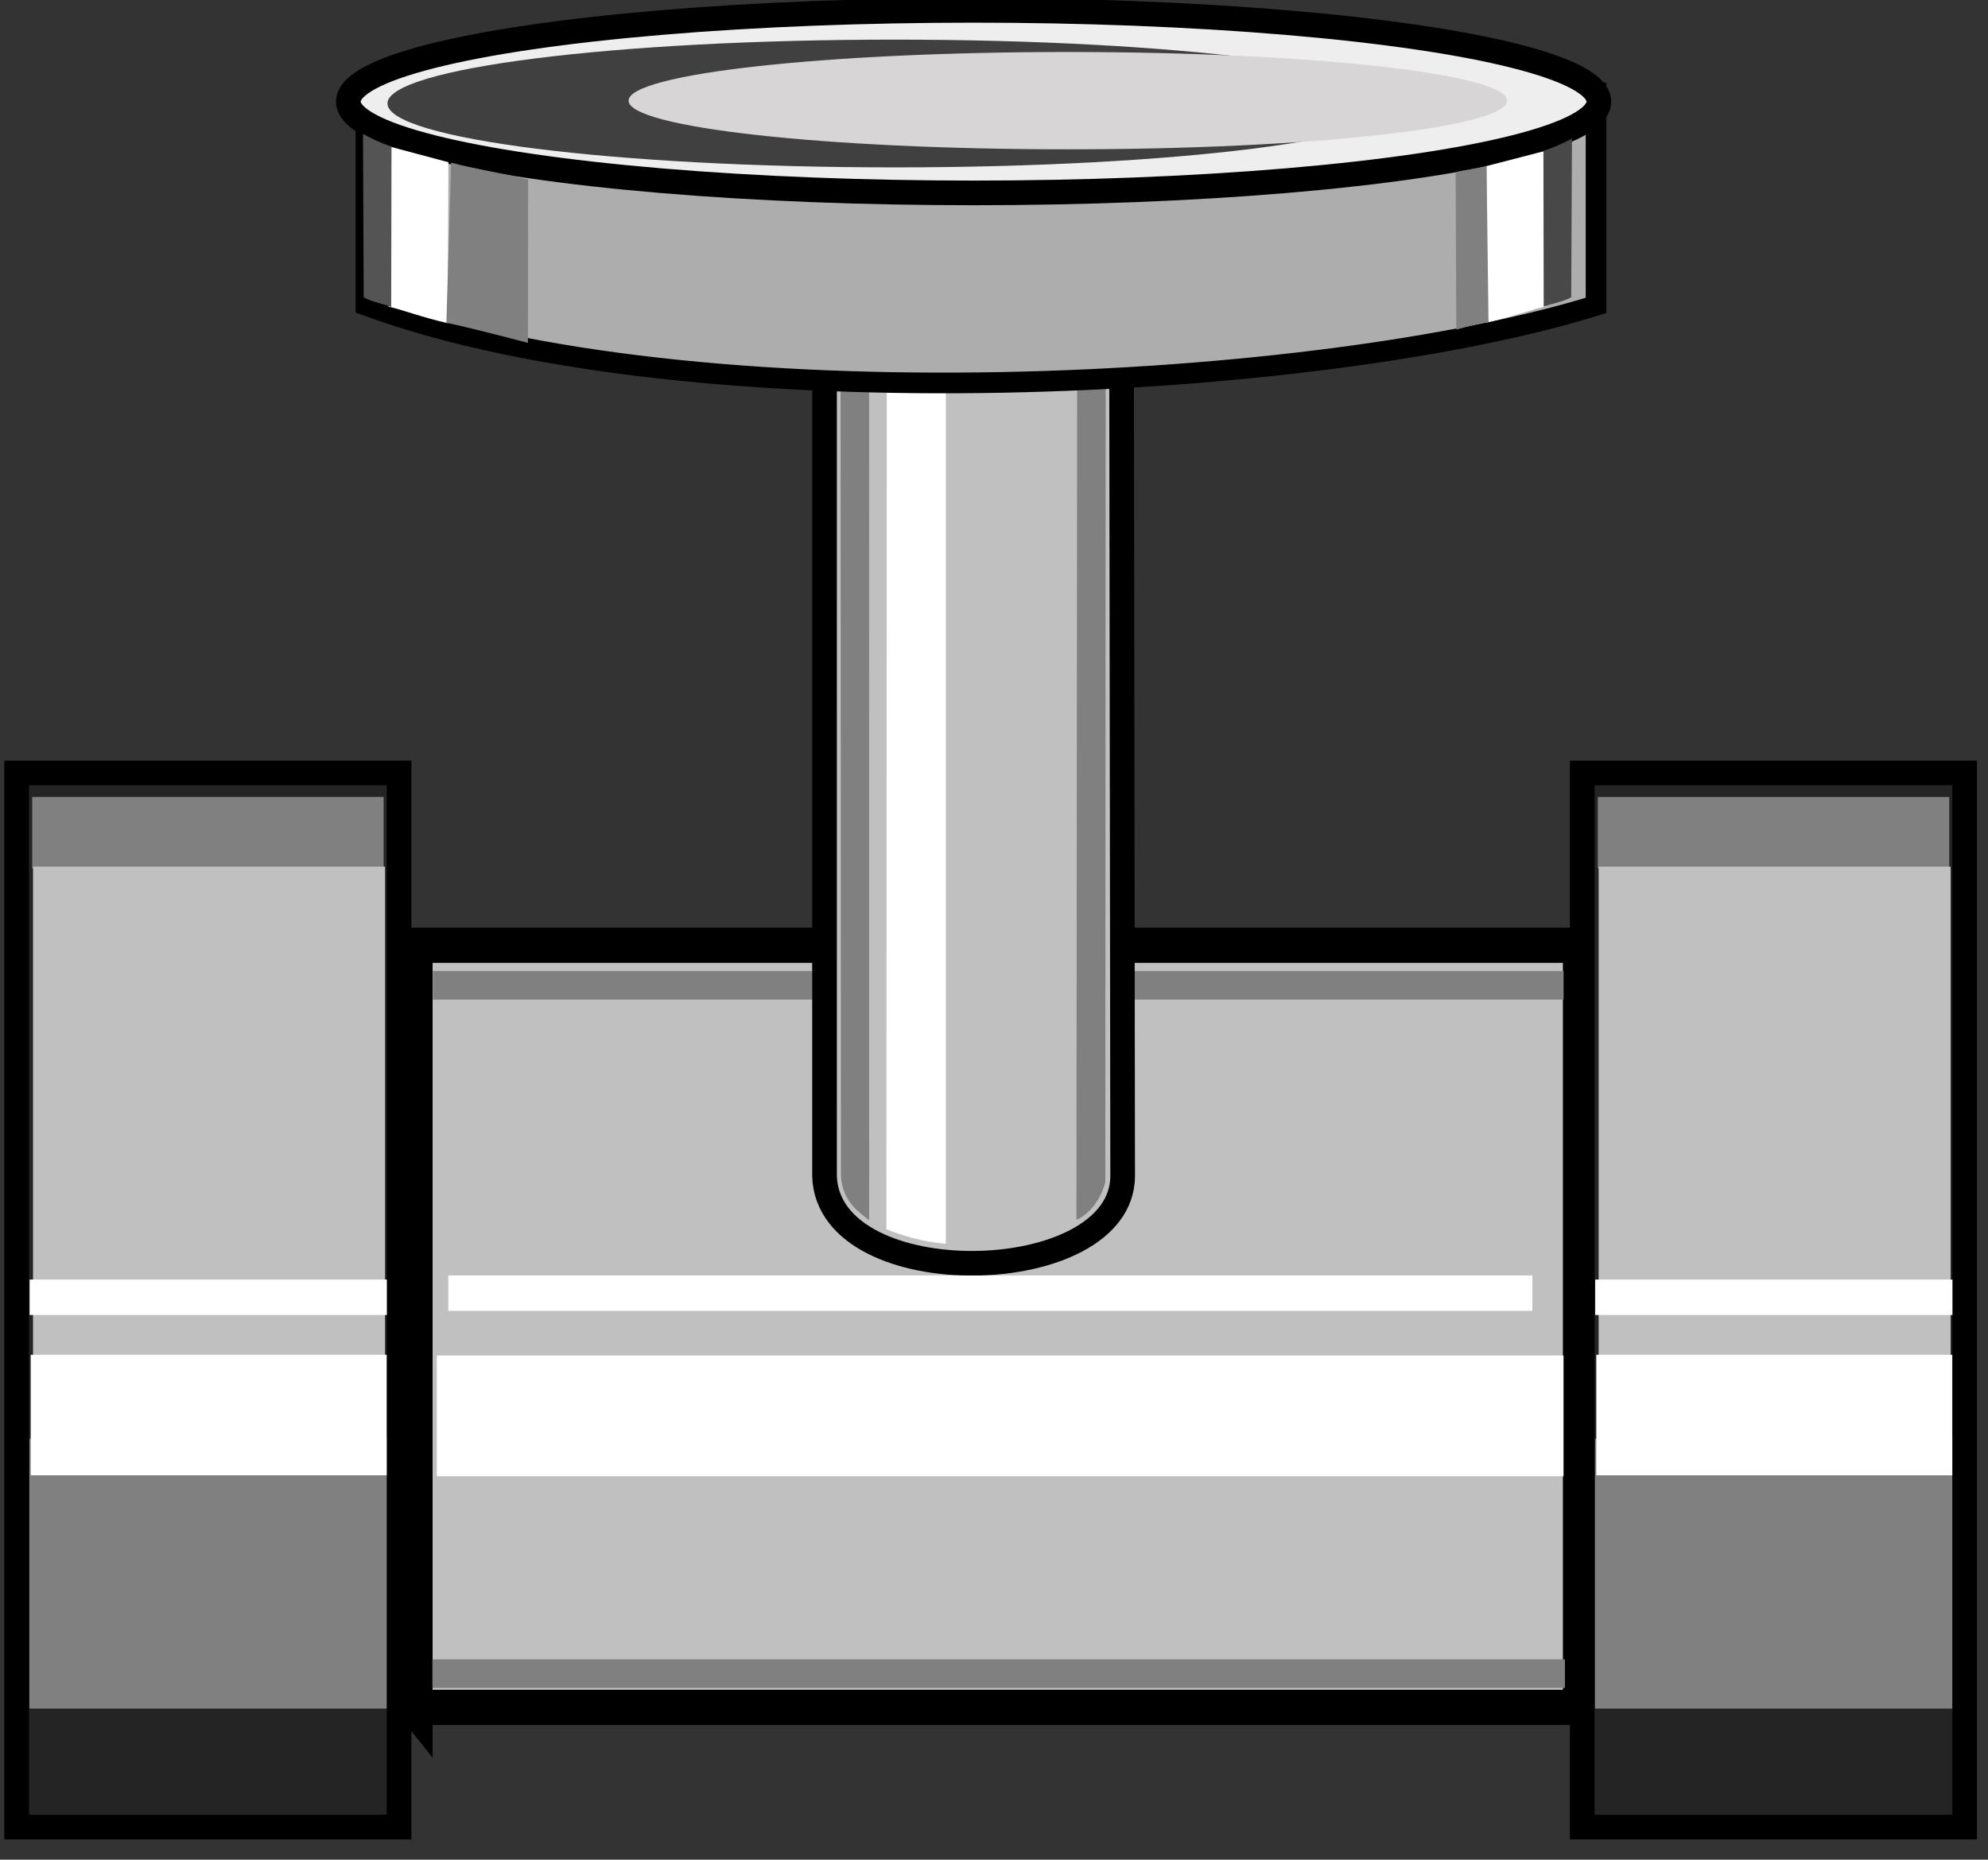 <?xml version="1.0" encoding="UTF-8" standalone="no"?>
<svg xmlns="http://www.w3.org/2000/svg" width="161.26px" xml:space="preserve" height="150.85px" viewBox="0 0 161.26 150.85" baseProfile="tiny" version="1.2" y="0px" x="0px" xmlns:xlink="http://www.w3.org/1999/xlink">
<rect x="0" y="0" width="161.26" height="150.85" fill="#333333" stroke="none"/>
<path d="m33.662 138.5v-61.826h94.544v61.821h-94.548z" stroke="#000" stroke-width="2.856" fill="#C0C0C0"/>
<rect height="9.794" width="91.396" y="109.95" x="35.432" fill="#fff"/>
<rect height="2.313" width="91.864" y="134.6" x="35.077" fill="#808080"/>
<rect height="2.314" width="91.717" y="78.77" x="35.117" fill="#808080"/>
<g transform="translate(-19.274 -23.586)">
	<path d="m86.157 52.962h24.096l0.087 66.041c-0.062 9.159-23.851 9.654-24.183 0v-66.038z" stroke="#000" stroke-width="2" fill="#C0C0C0"/>
	<g transform="matrix(0 -.838 .838 0 23.717 184.11)">
		<path d="m154.45 80.535v5.717h-83.29c0.211-2.424 0.846-4.324 1.408-5.753l81.882 0.036z" fill="#fff"/>
		<path d="m154.76 76.063v2.761l-81.322 0.006c0.619-0.692 1.615-2.577 4.303-2.732l77.019-0.035z" fill="#808080"/>
		<path d="m154.72 98.965v2.761l-77.596-0.036c-2.534-0.655-3.59-2.493-3.625-2.796l81.221 0.071z" fill="#808080"/>
	</g>
</g>
<path d="m29.688 7.544h99.778v17.228c-22.072 6.892-73.11 9.763-99.778 0v-17.228z" stroke="#000" stroke-width="1.677" fill="#ADADAD"/>
<ellipse rx="50.719" cy="8.243" ry="7.404" stroke="#000" cx="78.975" stroke-width="2" fill="#eee"/>
<path d="m31.582 11.879l4.793 1.28-0.057 13.054c-2.061-0.462-3.795-1.127-4.794-1.334l0.058-13z" fill="#fff"/>
<path d="m29.443 10.864s1.309 0.724 2.314 1.021l-0.024 13.022c-0.551-0.248-1.618-0.418-2.231-0.793l-0.059-13.25z" fill="#545454"/>
<path d="m36.598 13.189c1.541 0.445 4.793 0.986 6.243 1.369l-0.017 13.254c-2.478-0.657-5.973-1.53-6.616-1.621l0.39-13.002z" fill="#808080"/>
<path d="m125.37 12.228l-4.794 1.244 0.057 12.678c2.062-0.448 3.796-1.095 4.795-1.296l-0.07-12.626z" fill="#fff"/>
<path d="m127.51 11.243s-1.308 0.702-2.313 0.992l0.023 12.647c0.551-0.241 1.619-0.406 2.232-0.77l0.06-12.869z" fill="#484848"/>
<path d="m120.59 13.445c-0.608 0.206-1.941 0.363-2.515 0.521l0.059 12.769c0.977-0.275 2.355-0.611 2.609-0.605l-0.16-12.685z" fill="#808080"/>
<path d="m31.427 8.396c0-2.861 18.414-5.181 41.128-5.181 22.715 0 41.129 2.319 41.129 5.181s-18.414 5.181-41.129 5.181c-22.709 0-41.124-2.319-41.124-5.181z" fill="#404040"/>
<path d="m50.99 8.165c0-2.18 15.952-3.947 35.629-3.947s35.628 1.768 35.628 3.947c0 2.181-15.951 3.947-35.628 3.947s-35.632-1.767-35.632-3.947z" fill="#D7D5D5"/>
<g transform="translate(-19.786 -24.087)">
	<rect height="84.77" width="28.234" stroke="#000" y="87.154" x="22.798" stroke-width="2"/>
	<rect height="85.509" width="31.018" stroke="#000" y="86.784" x="21.138" stroke-width="2" fill="#242424"/>
	<rect height="21.889" width="28.978" y="140.79" x="22.174" fill="#808080"/>
	<rect height="5.792" width="28.508" y="88.736" x="22.398" fill="#808080"/>
	<rect height="40.747" width="28.553" y="94.383" x="22.464" fill="#C0C0C0"/>
	<rect height="9.776" width="28.876" y="133.98" x="22.277" fill="#fff"/>
	<rect height="2.874" width="28.978" y="127.88" x="22.189" fill="#fff"/>
</g>
<rect height="2.874" width="87.936" y="103.46" x="36.364" fill="#fff"/>
<g transform="translate(107.21 -24.087)">
	<rect height="84.77" width="28.234" stroke="#000" y="87.154" x="22.798" stroke-width="2"/>
	<rect height="85.51" width="31.018" stroke="#000" y="86.783" x="21.138" stroke-width="2" fill="#242424"/>
	<rect height="21.889" width="28.978" y="140.79" x="22.174" fill="#808080"/>
	<rect height="5.793" width="28.508" y="88.735" x="22.398" fill="#808080"/>
	<rect height="40.746" width="28.553" y="94.384" x="22.464" fill="#C0C0C0"/>
	<rect height="9.777" width="28.876" y="133.98" x="22.277" fill="#fff"/>
	<rect height="2.873" width="28.978" y="127.88" x="22.189" fill="#fff"/>
</g>
</svg>
